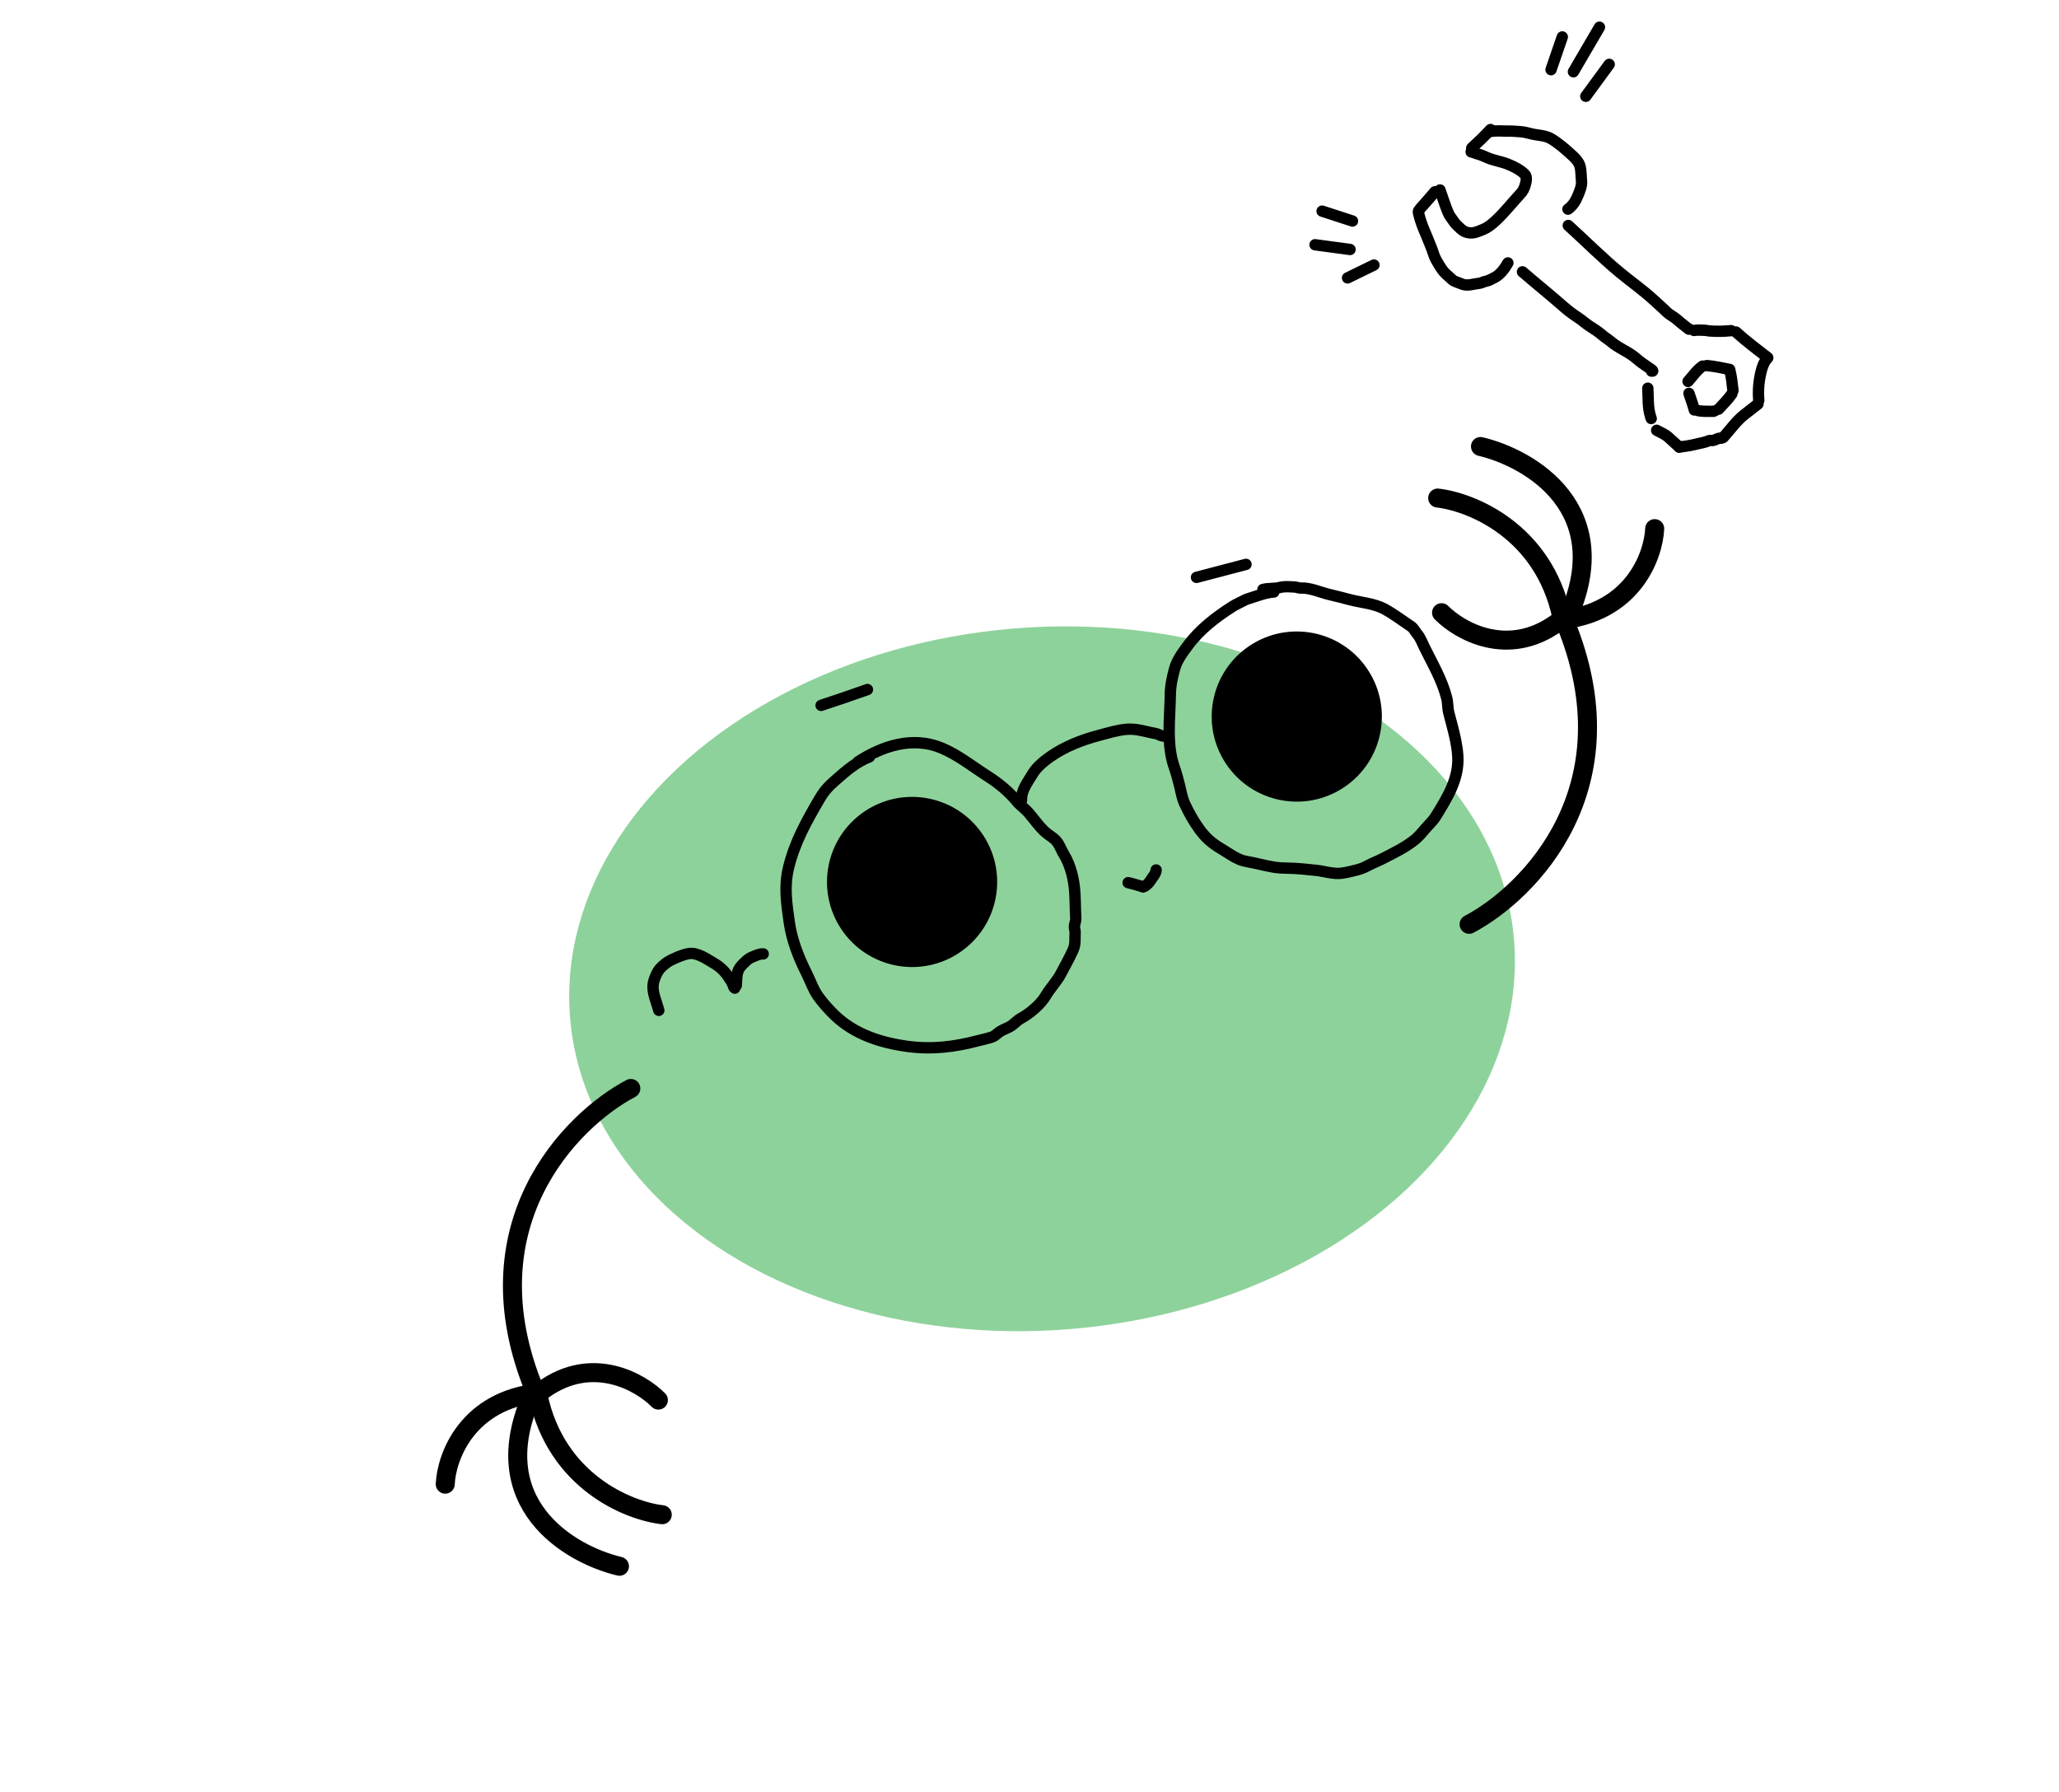 <svg width="363" height="316" viewBox="0 0 363 316" fill="none" xmlns="http://www.w3.org/2000/svg">
<ellipse cx="183.714" cy="172.573" rx="83.493" ry="61.96" transform="rotate(-4.79 183.714 172.573)" fill="#8ED29B"/>
<circle cx="160.8" cy="155.503" r="15" transform="rotate(56.229 160.8 155.503)" fill="black"/>
<circle cx="228.62" cy="126.34" r="15" transform="rotate(56.229 228.62 126.34)" fill="black"/>
<path d="M111.216 191.909C100.557 197.539 82.25 216.085 94.303 245.237" stroke="black" stroke-width="3.35" stroke-linecap="round"/>
<path d="M116.074 246.854C112.919 243.651 104.441 238.801 95.771 245.029" stroke="black" stroke-width="3.35" stroke-linecap="round"/>
<path d="M78.495 261.679C78.718 256.823 82.377 246.8 95.228 245.553" stroke="black" stroke-width="3.35" stroke-linecap="round"/>
<path d="M109.212 276.157C100.442 274.082 85.105 265.099 93.918 245.766" stroke="black" stroke-width="3.35" stroke-linecap="round"/>
<path d="M116.756 267.067C110.799 266.383 98.085 261.24 94.884 246.142" stroke="black" stroke-width="3.35" stroke-linecap="round"/>
<path d="M259.001 162.971C269.661 157.342 287.967 138.796 275.914 109.643" stroke="black" stroke-width="3.35" stroke-linecap="round"/>
<path d="M254.144 108.026C257.299 111.23 265.776 116.079 274.447 109.852" stroke="black" stroke-width="3.35" stroke-linecap="round"/>
<path d="M291.723 93.202C291.499 98.058 287.84 108.081 274.989 109.327" stroke="black" stroke-width="3.35" stroke-linecap="round"/>
<path d="M261.006 78.724C269.776 80.799 285.112 89.782 276.299 109.115" stroke="black" stroke-width="3.35" stroke-linecap="round"/>
<path d="M253.462 87.814C259.419 88.498 272.133 93.641 275.334 108.739" stroke="black" stroke-width="3.35" stroke-linecap="round"/>
<path d="M253.866 33.495C254.353 34.856 254.781 36.258 255.344 37.587C255.567 38.112 255.929 38.48 256.228 38.954C256.551 39.467 257.107 39.968 257.553 40.373C258.024 40.801 258.529 41.016 259.164 41.063C259.992 41.124 260.729 40.752 261.479 40.451C262.348 40.102 263.084 39.477 263.759 38.847C265.106 37.588 266.288 36.11 267.529 34.745C267.703 34.553 267.876 34.362 268.05 34.171C268.473 33.705 268.675 33.325 268.865 32.727C269.025 32.222 269.287 31.212 268.835 30.75C268.032 29.93 266.861 29.355 265.783 28.923C264.61 28.453 263.327 28.304 262.157 27.779C261.676 27.564 261.137 27.317 260.631 27.186C260.211 27.078 259.785 26.851 259.36 26.786" stroke="black" stroke-width="2" stroke-linecap="round"/>
<path d="M252.979 33.808C252.275 34.641 251.566 35.458 250.833 36.265C250.567 36.557 250.316 36.835 250.099 37.162C249.967 37.361 250.161 37.819 250.206 38.028C250.319 38.549 250.506 39.04 250.674 39.543C250.911 40.251 251.236 40.897 251.503 41.587C251.924 42.672 252.419 43.726 252.763 44.84C252.962 45.484 253.346 46.122 253.696 46.696C254.025 47.235 254.414 47.846 254.886 48.275C255.255 48.61 255.625 48.945 255.994 49.281C256.45 49.696 257.058 49.781 257.597 50.03C258.649 50.516 259.701 50.057 260.784 49.953C261.149 49.918 261.522 49.677 261.895 49.609C262.45 49.508 262.967 49.194 263.466 48.948C264.497 48.439 265.303 47.308 265.841 46.355" stroke="black" stroke-width="2" stroke-linecap="round"/>
<path d="M259.463 26.105C260.609 25.052 261.731 23.988 262.777 22.837" stroke="black" stroke-width="2" stroke-linecap="round"/>
<path d="M262.704 23.201C263.775 22.98 264.927 23.132 266.015 23.112C266.672 23.1 267.336 23.175 267.994 23.213C268.687 23.252 269.35 23.442 270.021 23.607C271.135 23.881 272.403 23.844 273.427 24.445C274.642 25.159 275.779 26.133 276.821 27.08C277.539 27.732 278.393 28.473 278.598 29.464C278.762 30.255 278.74 31.108 278.823 31.91C278.911 32.768 278.504 33.703 278.184 34.475C277.769 35.478 277.311 36.229 276.431 36.878" stroke="black" stroke-width="2" stroke-linecap="round"/>
<path d="M268.408 47.926C270.825 50.022 273.329 52.015 275.726 54.132C276.534 54.846 277.389 55.468 278.291 56.056C278.97 56.498 279.544 57.055 280.229 57.49C281.031 57.998 281.901 58.568 282.613 59.194C283.047 59.575 283.547 59.837 283.978 60.216C285.311 61.388 287.073 61.985 288.411 63.151C289.079 63.734 289.853 64.281 290.587 64.777C290.714 64.863 291.844 65.538 291.166 65.436" stroke="black" stroke-width="2" stroke-linecap="round"/>
<path d="M276.487 39.756C279.565 42.552 282.466 45.481 285.67 48.123C287.571 49.692 289.58 51.106 291.405 52.764C291.972 53.279 292.54 53.795 293.107 54.31C293.603 54.761 294.078 55.303 294.658 55.635C295.249 55.973 295.875 56.518 296.388 56.964C296.694 57.23 297.028 57.45 297.333 57.714C297.447 57.812 298.205 58.397 297.733 57.968" stroke="black" stroke-width="2" stroke-linecap="round"/>
<path d="M297.605 67.245C298.385 66.387 299.17 65.212 300.165 64.547" stroke="black" stroke-width="2" stroke-linecap="round"/>
<path d="M297.763 69.355C298.078 70.323 298.458 71.299 298.705 72.286" stroke="black" stroke-width="2" stroke-linecap="round"/>
<path d="M299.455 72.422C300.253 72.554 301.098 72.514 301.905 72.524C302.077 72.526 302.13 72.533 302.261 72.459" stroke="black" stroke-width="2" stroke-linecap="round"/>
<path d="M302.99 72.138C303.779 71.269 304.668 70.416 305.322 69.451" stroke="black" stroke-width="2" stroke-linecap="round"/>
<path d="M305.523 68.869C305.375 67.564 305.273 66.445 304.946 65.177" stroke="black" stroke-width="2" stroke-linecap="round"/>
<path d="M304.886 65.123C303.568 64.865 302.247 64.565 300.905 64.455" stroke="black" stroke-width="2" stroke-linecap="round"/>
<path d="M290.508 68.444C290.606 70.004 290.481 71.816 290.959 73.331C291.009 73.491 291.027 73.651 291.108 73.794" stroke="black" stroke-width="2" stroke-linecap="round"/>
<path d="M292.065 75.866C292.718 76.233 293.55 76.559 294.113 77.072C294.756 77.656 295.399 78.24 296.041 78.823" stroke="black" stroke-width="2" stroke-linecap="round"/>
<path d="M296.042 78.823C296.846 78.707 297.68 78.629 298.468 78.437C299.229 78.251 300.002 78.116 300.754 77.898C300.99 77.83 301.367 77.61 301.621 77.666C302.217 77.798 302.924 77.114 303.465 77.266" stroke="black" stroke-width="2" stroke-linecap="round"/>
<path d="M303.801 77.135C305.005 75.81 306.087 74.25 307.489 73.137C308.298 72.494 309.118 71.873 309.928 71.233" stroke="black" stroke-width="2" stroke-linecap="round"/>
<path d="M310.07 70.598C309.925 68.908 310.063 67.236 310.46 65.6C310.694 64.637 310.963 63.845 311.656 63.082" stroke="black" stroke-width="2" stroke-linecap="round"/>
<path d="M311.536 62.973C309.685 61.541 307.791 60.116 306.059 58.542" stroke="black" stroke-width="2" stroke-linecap="round"/>
<path d="M305.189 58.297C303.907 58.426 302.562 58.453 301.277 58.342C301.02 58.319 300.782 58.233 300.525 58.235C299.868 58.24 299.327 58.139 298.663 58.267" stroke="black" stroke-width="2" stroke-linecap="round"/>
<path d="M273.446 12.286L275.432 6.514" stroke="black" stroke-width="2" stroke-linecap="round"/>
<path d="M277.393 12.651L281.983 4.796" stroke="black" stroke-width="2" stroke-linecap="round"/>
<path d="M238.009 43.985L231.84 43.153" stroke="black" stroke-width="2" stroke-linecap="round"/>
<path d="M238.443 38.97L233.085 37.226" stroke="black" stroke-width="2" stroke-linecap="round"/>
<path d="M242.228 46.728L237.573 48.999" stroke="black" stroke-width="2" stroke-linecap="round"/>
<path d="M279.578 16.978L283.701 11.346" stroke="black" stroke-width="2" stroke-linecap="round"/>
<path d="M116.148 178.138C115.806 176.836 114.992 175.075 115.137 173.658C115.23 172.753 115.837 171.275 116.474 170.651C117.029 170.106 117.578 169.628 118.286 169.285C119.198 168.842 120.475 168.272 121.484 168.124C122.989 167.903 124.717 169.165 125.942 169.881C126.873 170.425 127.661 171.148 128.274 172.038C128.61 172.526 128.972 173.027 129.201 173.576C129.311 173.838 129.31 174.09 129.536 174.222" stroke="black" stroke-width="2" stroke-linecap="round"/>
<path d="M129.815 173.746C129.914 172.278 129.769 171.208 130.799 170.164C131.391 169.564 131.866 169.029 132.657 168.719C133.293 168.469 133.871 168.146 134.555 168.191" stroke="black" stroke-width="2" stroke-linecap="round"/>
<path d="M144.76 124.37C147.501 123.475 150.217 122.54 152.931 121.575" stroke="black" stroke-width="2" stroke-linecap="round"/>
<path d="M210.936 101.799L219.672 99.507" stroke="black" stroke-width="2" stroke-linecap="round"/>
<path d="M153.29 133.441C150.884 134.386 149.204 135.893 147.239 137.613C146.026 138.675 145.286 139.486 144.494 140.841C142.185 144.792 140.106 148.495 139.017 152.997C138.202 156.363 138.688 159.359 139.165 162.727C139.585 165.688 140.803 168.855 142.149 171.494C142.832 172.833 143.326 174.383 144.199 175.612C145.042 176.799 146.054 177.931 147.098 178.947C150.587 182.345 155.239 183.841 159.954 184.488C164.302 185.084 168.262 184.589 172.489 183.48C173.284 183.271 174.11 183.108 174.887 182.841C175.512 182.627 175.86 182.116 176.411 181.805C176.949 181.501 177.54 181.295 178.078 180.987C178.795 180.578 179.265 179.941 180.008 179.54C181.535 178.716 183.481 177.075 184.356 175.577C185.159 174.203 186.354 173.006 187.077 171.604C187.775 170.25 188.561 168.904 189.176 167.509C189.67 166.391 189.472 165.526 189.546 164.391C189.566 164.086 189.443 163.843 189.42 163.549C189.378 162.994 189.691 162.459 189.657 161.881C189.571 160.42 189.584 158.965 189.497 157.505C189.358 155.144 188.801 152.672 187.558 150.62C186.96 149.632 186.719 148.607 185.81 147.867C185.169 147.346 184.613 147.056 183.979 146.428C183.025 145.484 182.248 144.366 181.375 143.348C180.696 142.558 179.835 142.001 179.185 141.196C177.901 139.606 175.982 138.041 174.26 136.948C171.554 135.229 168.932 133.096 165.953 131.867C160.922 129.792 155.628 131.477 151.294 134.306" stroke="black" stroke-width="2" stroke-linecap="round"/>
<path d="M224.578 104.381C223.094 104.48 221.636 105.077 220.224 105.511C219.908 105.608 219.634 105.702 219.343 105.86C218.652 106.236 217.905 106.542 217.245 106.965C214.298 108.851 211.482 111.011 209.391 113.859C208.457 115.132 207.5 116.378 207.076 117.933C206.646 119.513 206.344 120.923 206.322 122.563C206.265 126.749 205.605 131.271 207.037 135.31C207.391 136.31 207.649 137.329 207.918 138.356C208.206 139.452 208.375 140.683 208.858 141.712C209.625 143.348 210.408 144.774 211.47 146.232C212.509 147.658 213.646 148.681 215.177 149.575C216.551 150.378 218.088 151.611 219.683 151.877C221.338 152.152 222.944 152.626 224.595 152.893C225.459 153.033 226.266 153.064 227.142 153.074C228.806 153.093 230.434 153.29 232.09 153.462C233.555 153.614 235.127 154.176 236.615 153.949C237.511 153.812 238.436 153.589 239.314 153.359C239.92 153.2 240.536 152.961 241.087 152.658C241.958 152.178 242.883 151.846 243.766 151.389C245.758 150.359 247.724 149.442 249.478 148.016C250.103 147.508 250.695 146.81 251.211 146.194C251.823 145.461 252.604 144.778 253.107 143.963C255.131 140.687 257.279 137.284 257.005 133.249C256.884 131.451 256.479 129.715 256.023 127.977C255.824 127.216 255.624 126.455 255.424 125.693C255.199 124.834 255.275 123.945 255.056 123.078C254.25 119.884 252.545 117.017 251.105 114.081C250.724 113.306 250.433 112.465 249.869 111.8C249.504 111.369 249.246 110.77 248.767 110.45C247.223 109.422 245.749 108.29 244.102 107.388C242.328 106.416 239.974 106.241 238.01 105.738C236.85 105.441 235.686 105.122 234.519 104.856C232.792 104.462 231.094 103.61 229.276 103.679C229.01 103.689 228.718 103.557 228.444 103.52C228.039 103.465 227.636 103.478 227.223 103.451C226.74 103.419 226.059 103.462 225.59 103.585C224.665 103.827 223.623 103.676 222.656 103.93" stroke="black" stroke-width="2" stroke-linecap="round"/>
<path d="M180.092 141.093C180.019 139.299 181.237 137.839 182.087 136.384C182.739 135.269 184.132 134.13 185.148 133.423C187.768 131.6 190.749 130.445 193.812 129.641C195.371 129.232 196.92 128.74 198.53 128.592C200.086 128.45 201.412 128.836 202.901 129.167C203.369 129.271 203.912 129.321 204.33 129.535C204.647 129.697 205.113 129.86 205.453 129.771" stroke="black" stroke-width="2" stroke-linecap="round"/>
<path d="M198.889 155.625C199.647 155.825 200.416 156.006 201.163 156.248C201.296 156.291 201.474 156.429 201.619 156.36C202.245 156.062 202.613 155.599 202.972 155.04C203.301 154.527 203.784 154.022 203.825 153.386" stroke="black" stroke-width="2" stroke-linecap="round"/>
</svg>
